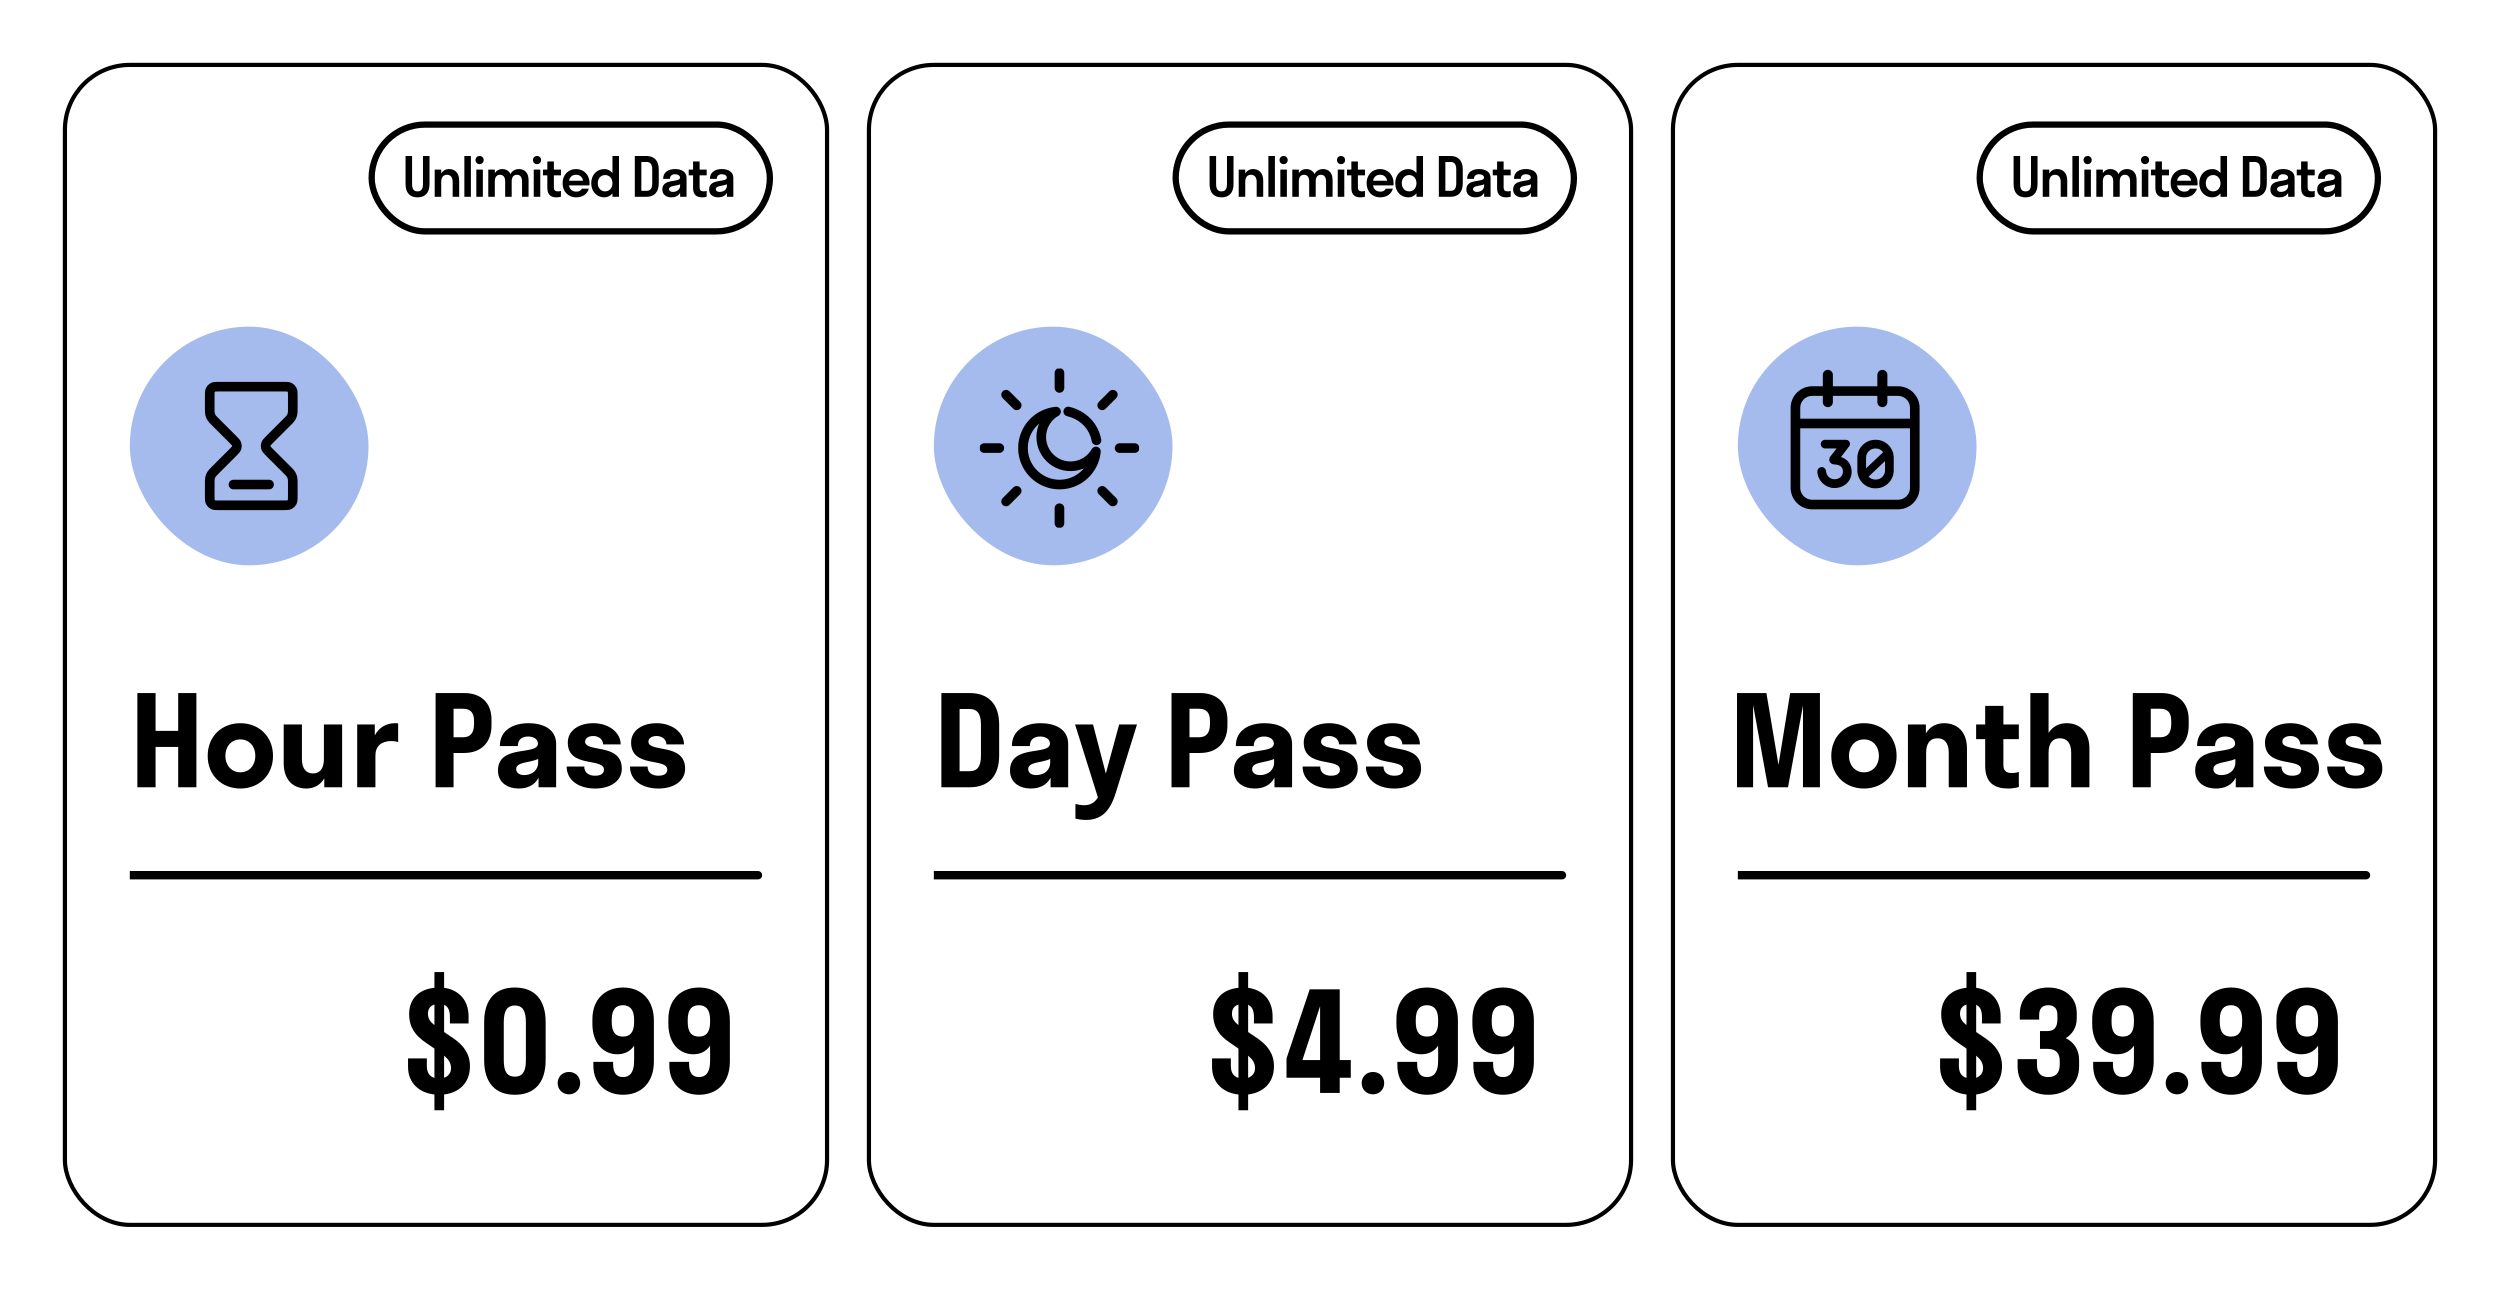 <svg width="597" height="308" viewBox="0 0 597 308" fill="none" xmlns="http://www.w3.org/2000/svg">
<g filter="url(#filter0_d_261_5089)">
<g clip-path="url(#clip0_261_5089)">
<rect x="15" y="11" width="183" height="278" rx="16" fill="white"/>
<g clip-path="url(#clip1_261_5089)">
<path d="M42.55 184V174.37H37.15V184H32.8V161.5H37.15V170.53H42.55V161.5H46.9V184H42.55ZM57.395 184.3C52.925 184.3 49.595 181.12 49.595 176.5C49.595 171.88 52.925 168.7 57.395 168.7C61.865 168.7 65.195 171.88 65.195 176.5C65.195 181.12 61.865 184.3 57.395 184.3ZM57.395 180.43C59.465 180.43 60.965 178.84 60.965 176.5C60.965 174.13 59.465 172.57 57.395 172.57C55.355 172.57 53.825 174.13 53.825 176.5C53.825 178.84 55.355 180.43 57.395 180.43ZM77.438 184V181.87C76.538 183.43 75.008 184.3 73.148 184.3C70.058 184.3 67.748 182.29 67.748 178.27V169H72.098V177.28C72.098 179.53 73.088 180.7 74.738 180.7C76.388 180.7 77.348 179.53 77.348 177.28V169H81.698V184H77.438ZM89.65 176.41V184H85.3V169H89.5V171.61C90.49 169.75 92.2 168.7 94.33 168.7C94.6 168.7 94.9 168.7 95.08 168.76V173.2C94.66 173.05 94.12 172.96 93.52 172.96C91.06 172.96 89.65 174.19 89.65 176.41ZM104.021 184V161.5H110.831C114.731 161.5 117.371 163.69 117.371 167.86V169.21C117.371 173.5 114.731 175.81 110.831 175.81H108.311V184H104.021ZM110.561 165.25H108.311V172.06H110.561C112.211 172.06 113.201 171.16 113.201 168.91V168.16C113.201 166.03 112.211 165.25 110.561 165.25ZM128.606 184V181.72C127.646 183.55 125.906 184.3 123.836 184.3C121.346 184.3 118.916 182.98 118.916 180.01C118.916 173.65 128.456 176.5 128.456 173.56C128.456 172.51 127.436 171.88 126.086 171.88C124.586 171.88 123.656 172.69 123.656 174.16H119.366C119.366 170.23 122.726 168.7 126.206 168.7C129.656 168.7 132.806 170.08 132.806 173.68V184H128.606ZM123.266 179.65C123.266 180.61 124.106 181.09 125.156 181.09C126.956 181.09 128.516 180.04 128.516 178.03V177.25C126.446 178.18 123.266 177.91 123.266 179.65ZM148.49 179.56C148.49 182.53 145.76 184.3 142.13 184.3C138.26 184.3 135.32 182.38 135.32 179.05H139.52C139.52 180.52 140.63 181.24 142.1 181.24C143.42 181.24 144.23 180.76 144.23 179.8C144.23 176.86 135.59 179.5 135.59 173.32C135.59 170.44 138.23 168.7 141.68 168.7C145.4 168.7 148.22 170.92 148.22 173.77H144.02C144.02 172.63 143.03 171.76 141.71 171.76C140.54 171.76 139.73 172.27 139.73 173.11C139.73 175.78 148.49 173.35 148.49 179.56ZM163.607 179.56C163.607 182.53 160.877 184.3 157.247 184.3C153.377 184.3 150.437 182.38 150.437 179.05H154.637C154.637 180.52 155.747 181.24 157.217 181.24C158.537 181.24 159.347 180.76 159.347 179.8C159.347 176.86 150.707 179.5 150.707 173.32C150.707 170.44 153.347 168.7 156.797 168.7C160.517 168.7 163.337 170.92 163.337 173.77H159.137C159.137 172.63 158.147 171.76 156.827 171.76C155.657 171.76 154.847 172.27 154.847 173.11C154.847 175.78 163.607 173.35 163.607 179.56Z" fill="black"/>
</g>
<path d="M181 206C181.552 206 182 205.552 182 205C182 204.448 181.552 204 181 204L181 206ZM31 206L181 206L181 204L31 204L31 206Z" fill="black"/>
<rect x="88.75" y="25.75" width="95.1" height="25.5" rx="12.75" stroke="black" stroke-width="1.5"/>
<path d="M96.845 33.25H98.405V39.945C98.405 41.258 98.886 41.7 99.705 41.7C100.511 41.7 101.005 41.258 101.005 39.945V33.25H102.565V39.945C102.565 42.077 101.486 43.13 99.705 43.13C97.924 43.13 96.845 42.077 96.845 39.945V33.25ZM105.364 39.425V43H103.804V36.5H105.364V37.436C105.767 36.747 106.43 36.37 107.236 36.37C108.614 36.37 109.654 37.28 109.654 39.113V43H108.094V39.425C108.094 38.333 107.574 37.735 106.729 37.735C105.884 37.735 105.364 38.333 105.364 39.425ZM112.449 43H110.889V33.25H112.449V43ZM114.526 35.2C113.967 35.2 113.551 34.771 113.551 34.225C113.551 33.666 113.967 33.25 114.526 33.25C115.098 33.25 115.501 33.666 115.501 34.225C115.501 34.771 115.098 35.2 114.526 35.2ZM115.306 43H113.746V36.5H115.306V43ZM118.162 39.295V43H116.602V36.5H118.162V37.345C118.539 36.721 119.163 36.37 119.904 36.37C120.788 36.37 121.529 36.773 121.906 37.566C122.296 36.799 123.037 36.37 123.934 36.37C125.247 36.37 126.222 37.241 126.222 38.983V43H124.662V39.295C124.662 38.281 124.194 37.735 123.427 37.735C122.66 37.735 122.192 38.281 122.192 39.295V43H120.632V39.295C120.632 38.281 120.164 37.735 119.397 37.735C118.63 37.735 118.162 38.281 118.162 39.295ZM128.237 35.2C127.678 35.2 127.262 34.771 127.262 34.225C127.262 33.666 127.678 33.25 128.237 33.25C128.809 33.25 129.212 33.666 129.212 34.225C129.212 34.771 128.809 35.2 128.237 35.2ZM129.017 43H127.457V36.5H129.017V43ZM132.264 40.777C132.264 41.414 132.563 41.7 133.239 41.7C133.46 41.7 133.733 41.661 133.954 41.583V42.974C133.72 43.052 133.304 43.13 132.927 43.13C131.64 43.13 130.704 42.623 130.704 40.881V37.865H129.664V36.5H130.704V34.55H132.264V36.5H133.954V37.865H132.264V40.777ZM140.789 39.75C140.789 39.932 140.776 40.101 140.763 40.27H135.875C136.044 41.219 136.668 41.765 137.63 41.765C138.319 41.765 138.722 41.505 138.93 41.05H140.62C140.23 42.402 139.099 43.13 137.565 43.13C135.706 43.13 134.341 41.739 134.341 39.75C134.341 37.761 135.706 36.37 137.565 36.37C139.424 36.37 140.789 37.761 140.789 39.75ZM137.565 37.735C136.655 37.735 136.057 38.255 135.888 39.165H139.242C139.073 38.255 138.475 37.735 137.565 37.735ZM146.255 43V42.181C145.774 42.779 145.085 43.13 144.305 43.13C142.524 43.13 141.185 41.739 141.185 39.75C141.185 37.761 142.524 36.37 144.305 36.37C145.085 36.37 145.774 36.721 146.255 37.319V33.25H147.815V43H146.255ZM144.5 37.8C143.499 37.8 142.745 38.58 142.745 39.75C142.745 40.92 143.499 41.7 144.5 41.7C145.501 41.7 146.255 40.92 146.255 39.75C146.255 38.58 145.501 37.8 144.5 37.8ZM154.389 33.25C156.209 33.25 157.314 34.329 157.314 36.5V39.75C157.314 41.921 156.209 43 154.389 43H151.594V33.25H154.389ZM154.389 41.57C155.234 41.57 155.754 41.115 155.754 39.75V36.5C155.754 35.135 155.247 34.68 154.389 34.68H153.154V41.57H154.389ZM162.414 43V42.038C161.998 42.805 161.244 43.13 160.347 43.13C159.229 43.13 158.163 42.571 158.163 41.258C158.163 38.463 162.388 39.711 162.388 38.411C162.388 37.904 161.868 37.605 161.192 37.605C160.477 37.605 159.983 37.982 159.983 38.71H158.358C158.358 37.02 159.736 36.37 161.192 36.37C162.622 36.37 163.948 36.955 163.948 38.476V43H162.414ZM159.762 41.154C159.762 41.609 160.152 41.83 160.672 41.83C161.582 41.83 162.414 41.31 162.414 40.322V40.023C161.374 40.452 159.762 40.322 159.762 41.154ZM167.065 40.777C167.065 41.414 167.364 41.7 168.04 41.7C168.261 41.7 168.534 41.661 168.755 41.583V42.974C168.521 43.052 168.105 43.13 167.728 43.13C166.441 43.13 165.505 42.623 165.505 40.881V37.865H164.465V36.5H165.505V34.55H167.065V36.5H168.755V37.865H167.065V40.777ZM173.587 43V42.038C173.171 42.805 172.417 43.13 171.52 43.13C170.402 43.13 169.336 42.571 169.336 41.258C169.336 38.463 173.561 39.711 173.561 38.411C173.561 37.904 173.041 37.605 172.365 37.605C171.65 37.605 171.156 37.982 171.156 38.71H169.531C169.531 37.02 170.909 36.37 172.365 36.37C173.795 36.37 175.121 36.955 175.121 38.476V43H173.587ZM170.935 41.154C170.935 41.609 171.325 41.83 171.845 41.83C172.755 41.83 173.587 41.31 173.587 40.322V40.023C172.547 40.452 170.935 40.322 170.935 41.154Z" fill="black"/>
</g>
<rect x="15.5" y="11.5" width="182" height="277" rx="15.5" stroke="black"/>
</g>
<g filter="url(#filter1_d_261_5089)">
<g clip-path="url(#clip2_261_5089)">
<rect x="207" y="11" width="183" height="278" rx="16" fill="white"/>
<g clip-path="url(#clip3_261_5089)">
<path d="M231.55 161.5C235.93 161.5 238.6 164.02 238.6 169.06V176.41C238.6 181.48 235.93 184 231.55 184H224.8V161.5H231.55ZM231.55 180.16C233.23 180.16 234.25 179.26 234.25 176.5V169C234.25 166.24 233.23 165.31 231.55 165.31H229.15V180.16H231.55ZM250.879 184V181.72C249.919 183.55 248.179 184.3 246.109 184.3C243.619 184.3 241.189 182.98 241.189 180.01C241.189 173.65 250.729 176.5 250.729 173.56C250.729 172.51 249.709 171.88 248.359 171.88C246.859 171.88 245.929 172.69 245.929 174.16H241.639C241.639 170.23 244.999 168.7 248.479 168.7C251.929 168.7 255.079 170.08 255.079 173.68V184H250.879ZM245.539 179.65C245.539 180.61 246.379 181.09 247.429 181.09C249.229 181.09 250.789 180.04 250.789 178.03V177.25C248.719 178.18 245.539 177.91 245.539 179.65ZM266.654 184.66C265.394 189.04 263.534 191.8 259.364 191.8C258.374 191.8 257.444 191.65 256.814 191.47V187.99C257.444 188.14 258.194 188.29 258.914 188.29C260.324 188.29 261.404 187.69 262.184 186.43L256.724 169H261.014L264.074 180.73L267.254 169H271.514L266.654 184.66ZM279.761 184V161.5H286.571C290.471 161.5 293.111 163.69 293.111 167.86V169.21C293.111 173.5 290.471 175.81 286.571 175.81H284.051V184H279.761ZM286.301 165.25H284.051V172.06H286.301C287.951 172.06 288.941 171.16 288.941 168.91V168.16C288.941 166.03 287.951 165.25 286.301 165.25ZM304.346 184V181.72C303.386 183.55 301.646 184.3 299.576 184.3C297.086 184.3 294.656 182.98 294.656 180.01C294.656 173.65 304.196 176.5 304.196 173.56C304.196 172.51 303.176 171.88 301.826 171.88C300.326 171.88 299.396 172.69 299.396 174.16H295.106C295.106 170.23 298.466 168.7 301.946 168.7C305.396 168.7 308.546 170.08 308.546 173.68V184H304.346ZM299.006 179.65C299.006 180.61 299.846 181.09 300.896 181.09C302.696 181.09 304.256 180.04 304.256 178.03V177.25C302.186 178.18 299.006 177.91 299.006 179.65ZM324.23 179.56C324.23 182.53 321.5 184.3 317.87 184.3C314 184.3 311.06 182.38 311.06 179.05H315.26C315.26 180.52 316.37 181.24 317.84 181.24C319.16 181.24 319.97 180.76 319.97 179.8C319.97 176.86 311.33 179.5 311.33 173.32C311.33 170.44 313.97 168.7 317.42 168.7C321.14 168.7 323.96 170.92 323.96 173.77H319.76C319.76 172.63 318.77 171.76 317.45 171.76C316.28 171.76 315.47 172.27 315.47 173.11C315.47 175.78 324.23 173.35 324.23 179.56ZM339.348 179.56C339.348 182.53 336.618 184.3 332.988 184.3C329.118 184.3 326.177 182.38 326.177 179.05H330.378C330.378 180.52 331.488 181.24 332.958 181.24C334.278 181.24 335.088 180.76 335.088 179.8C335.088 176.86 326.448 179.5 326.448 173.32C326.448 170.44 329.088 168.7 332.538 168.7C336.258 168.7 339.078 170.92 339.078 173.77H334.878C334.878 172.63 333.888 171.76 332.568 171.76C331.398 171.76 330.588 172.27 330.588 173.11C330.588 175.78 339.348 173.35 339.348 179.56Z" fill="black"/>
</g>
<path d="M373 206C373.552 206 374 205.552 374 205C374 204.448 373.552 204 373 204L373 206ZM223 206L373 206L373 204L223 204L223 206Z" fill="black"/>
<rect x="280.75" y="25.75" width="95.1" height="25.5" rx="12.75" stroke="black" stroke-width="1.5"/>
<path d="M288.845 33.25H290.405V39.945C290.405 41.258 290.886 41.7 291.705 41.7C292.511 41.7 293.005 41.258 293.005 39.945V33.25H294.565V39.945C294.565 42.077 293.486 43.13 291.705 43.13C289.924 43.13 288.845 42.077 288.845 39.945V33.25ZM297.364 39.425V43H295.804V36.5H297.364V37.436C297.767 36.747 298.43 36.37 299.236 36.37C300.614 36.37 301.654 37.28 301.654 39.113V43H300.094V39.425C300.094 38.333 299.574 37.735 298.729 37.735C297.884 37.735 297.364 38.333 297.364 39.425ZM304.449 43H302.889V33.25H304.449V43ZM306.526 35.2C305.967 35.2 305.551 34.771 305.551 34.225C305.551 33.666 305.967 33.25 306.526 33.25C307.098 33.25 307.501 33.666 307.501 34.225C307.501 34.771 307.098 35.2 306.526 35.2ZM307.306 43H305.746V36.5H307.306V43ZM310.162 39.295V43H308.602V36.5H310.162V37.345C310.539 36.721 311.163 36.37 311.904 36.37C312.788 36.37 313.529 36.773 313.906 37.566C314.296 36.799 315.037 36.37 315.934 36.37C317.247 36.37 318.222 37.241 318.222 38.983V43H316.662V39.295C316.662 38.281 316.194 37.735 315.427 37.735C314.66 37.735 314.192 38.281 314.192 39.295V43H312.632V39.295C312.632 38.281 312.164 37.735 311.397 37.735C310.63 37.735 310.162 38.281 310.162 39.295ZM320.237 35.2C319.678 35.2 319.262 34.771 319.262 34.225C319.262 33.666 319.678 33.25 320.237 33.25C320.809 33.25 321.212 33.666 321.212 34.225C321.212 34.771 320.809 35.2 320.237 35.2ZM321.017 43H319.457V36.5H321.017V43ZM324.264 40.777C324.264 41.414 324.563 41.7 325.239 41.7C325.46 41.7 325.733 41.661 325.954 41.583V42.974C325.72 43.052 325.304 43.13 324.927 43.13C323.64 43.13 322.704 42.623 322.704 40.881V37.865H321.664V36.5H322.704V34.55H324.264V36.5H325.954V37.865H324.264V40.777ZM332.789 39.75C332.789 39.932 332.776 40.101 332.763 40.27H327.875C328.044 41.219 328.668 41.765 329.63 41.765C330.319 41.765 330.722 41.505 330.93 41.05H332.62C332.23 42.402 331.099 43.13 329.565 43.13C327.706 43.13 326.341 41.739 326.341 39.75C326.341 37.761 327.706 36.37 329.565 36.37C331.424 36.37 332.789 37.761 332.789 39.75ZM329.565 37.735C328.655 37.735 328.057 38.255 327.888 39.165H331.242C331.073 38.255 330.475 37.735 329.565 37.735ZM338.255 43V42.181C337.774 42.779 337.085 43.13 336.305 43.13C334.524 43.13 333.185 41.739 333.185 39.75C333.185 37.761 334.524 36.37 336.305 36.37C337.085 36.37 337.774 36.721 338.255 37.319V33.25H339.815V43H338.255ZM336.5 37.8C335.499 37.8 334.745 38.58 334.745 39.75C334.745 40.92 335.499 41.7 336.5 41.7C337.501 41.7 338.255 40.92 338.255 39.75C338.255 38.58 337.501 37.8 336.5 37.8ZM346.389 33.25C348.209 33.25 349.314 34.329 349.314 36.5V39.75C349.314 41.921 348.209 43 346.389 43H343.594V33.25H346.389ZM346.389 41.57C347.234 41.57 347.754 41.115 347.754 39.75V36.5C347.754 35.135 347.247 34.68 346.389 34.68H345.154V41.57H346.389ZM354.414 43V42.038C353.998 42.805 353.244 43.13 352.347 43.13C351.229 43.13 350.163 42.571 350.163 41.258C350.163 38.463 354.388 39.711 354.388 38.411C354.388 37.904 353.868 37.605 353.192 37.605C352.477 37.605 351.983 37.982 351.983 38.71H350.358C350.358 37.02 351.736 36.37 353.192 36.37C354.622 36.37 355.948 36.955 355.948 38.476V43H354.414ZM351.762 41.154C351.762 41.609 352.152 41.83 352.672 41.83C353.582 41.83 354.414 41.31 354.414 40.322V40.023C353.374 40.452 351.762 40.322 351.762 41.154ZM359.065 40.777C359.065 41.414 359.364 41.7 360.04 41.7C360.261 41.7 360.534 41.661 360.755 41.583V42.974C360.521 43.052 360.105 43.13 359.728 43.13C358.441 43.13 357.505 42.623 357.505 40.881V37.865H356.465V36.5H357.505V34.55H359.065V36.5H360.755V37.865H359.065V40.777ZM365.587 43V42.038C365.171 42.805 364.417 43.13 363.52 43.13C362.402 43.13 361.336 42.571 361.336 41.258C361.336 38.463 365.561 39.711 365.561 38.411C365.561 37.904 365.041 37.605 364.365 37.605C363.65 37.605 363.156 37.982 363.156 38.71H361.531C361.531 37.02 362.909 36.37 364.365 36.37C365.795 36.37 367.121 36.955 367.121 38.476V43H365.587ZM362.935 41.154C362.935 41.609 363.325 41.83 363.845 41.83C364.755 41.83 365.587 41.31 365.587 40.322V40.023C364.547 40.452 362.935 40.322 362.935 41.154Z" fill="black"/>
</g>
<rect x="207.5" y="11.5" width="182" height="277" rx="15.5" stroke="black"/>
</g>
<g filter="url(#filter2_d_261_5089)">
<g clip-path="url(#clip4_261_5089)">
<rect x="399" y="11" width="183" height="278" rx="16" fill="white"/>
<path d="M430.55 184V164.47L426.98 184H422.21L418.64 164.32V184H414.8V161.5H421.82L424.7 178.66L427.49 161.5H434.6V184H430.55ZM445.108 184.3C440.638 184.3 437.308 181.12 437.308 176.5C437.308 171.88 440.638 168.7 445.108 168.7C449.578 168.7 452.908 171.88 452.908 176.5C452.908 181.12 449.578 184.3 445.108 184.3ZM445.108 180.43C447.178 180.43 448.678 178.84 448.678 176.5C448.678 174.13 447.178 172.57 445.108 172.57C443.068 172.57 441.538 174.13 441.538 176.5C441.538 178.84 443.068 180.43 445.108 180.43ZM459.961 175.72V184H455.611V169H459.901V171.13C460.801 169.57 462.391 168.7 464.251 168.7C467.371 168.7 469.711 170.71 469.711 174.73V184H465.361V175.72C465.361 173.47 464.371 172.3 462.661 172.3C460.951 172.3 459.961 173.47 459.961 175.72ZM478.409 178.63C478.409 180.01 479.039 180.61 480.449 180.61C480.959 180.61 481.589 180.52 482.099 180.34V183.94C481.499 184.12 480.479 184.3 479.579 184.3C476.399 184.3 474.059 183.07 474.059 178.87V172.51H471.899V169H474.059V164.56H478.409V169H482.099V172.51H478.409V178.63ZM489.199 175.72V184H484.849V161.5H489.199V171.01C490.129 169.54 491.659 168.7 493.489 168.7C496.609 168.7 498.949 170.71 498.949 174.73V184H494.599V175.72C494.599 173.47 493.609 172.3 491.899 172.3C490.189 172.3 489.199 173.47 489.199 175.72ZM509.312 184V161.5H516.122C520.022 161.5 522.662 163.69 522.662 167.86V169.21C522.662 173.5 520.022 175.81 516.122 175.81H513.602V184H509.312ZM515.852 165.25H513.602V172.06H515.852C517.502 172.06 518.492 171.16 518.492 168.91V168.16C518.492 166.03 517.502 165.25 515.852 165.25ZM533.897 184V181.72C532.937 183.55 531.197 184.3 529.127 184.3C526.637 184.3 524.207 182.98 524.207 180.01C524.207 173.65 533.747 176.5 533.747 173.56C533.747 172.51 532.727 171.88 531.377 171.88C529.877 171.88 528.947 172.69 528.947 174.16H524.657C524.657 170.23 528.017 168.7 531.497 168.7C534.947 168.7 538.097 170.08 538.097 173.68V184H533.897ZM528.557 179.65C528.557 180.61 529.397 181.09 530.447 181.09C532.247 181.09 533.807 180.04 533.807 178.03V177.25C531.737 178.18 528.557 177.91 528.557 179.65ZM553.781 179.56C553.781 182.53 551.051 184.3 547.421 184.3C543.551 184.3 540.611 182.38 540.611 179.05H544.811C544.811 180.52 545.921 181.24 547.391 181.24C548.711 181.24 549.521 180.76 549.521 179.8C549.521 176.86 540.881 179.5 540.881 173.32C540.881 170.44 543.521 168.7 546.971 168.7C550.691 168.7 553.511 170.92 553.511 173.77H549.311C549.311 172.63 548.321 171.76 547.001 171.76C545.831 171.76 545.021 172.27 545.021 173.11C545.021 175.78 553.781 173.35 553.781 179.56ZM568.898 179.56C568.898 182.53 566.168 184.3 562.538 184.3C558.668 184.3 555.728 182.38 555.728 179.05H559.928C559.928 180.52 561.038 181.24 562.508 181.24C563.828 181.24 564.638 180.76 564.638 179.8C564.638 176.86 555.998 179.5 555.998 173.32C555.998 170.44 558.638 168.7 562.088 168.7C565.808 168.7 568.628 170.92 568.628 173.77H564.428C564.428 172.63 563.438 171.76 562.118 171.76C560.948 171.76 560.138 172.27 560.138 173.11C560.138 175.78 568.898 173.35 568.898 179.56Z" fill="black"/>
<path d="M565 206C565.552 206 566 205.552 566 205C566 204.448 565.552 204 565 204L565 206ZM415 206L565 206L565 204L415 204L415 206Z" fill="black"/>
<rect x="472.75" y="25.75" width="95.1" height="25.5" rx="12.75" stroke="black" stroke-width="1.5"/>
<path d="M480.845 33.25H482.405V39.945C482.405 41.258 482.886 41.7 483.705 41.7C484.511 41.7 485.005 41.258 485.005 39.945V33.25H486.565V39.945C486.565 42.077 485.486 43.13 483.705 43.13C481.924 43.13 480.845 42.077 480.845 39.945V33.25ZM489.364 39.425V43H487.804V36.5H489.364V37.436C489.767 36.747 490.43 36.37 491.236 36.37C492.614 36.37 493.654 37.28 493.654 39.113V43H492.094V39.425C492.094 38.333 491.574 37.735 490.729 37.735C489.884 37.735 489.364 38.333 489.364 39.425ZM496.449 43H494.889V33.25H496.449V43ZM498.526 35.2C497.967 35.2 497.551 34.771 497.551 34.225C497.551 33.666 497.967 33.25 498.526 33.25C499.098 33.25 499.501 33.666 499.501 34.225C499.501 34.771 499.098 35.2 498.526 35.2ZM499.306 43H497.746V36.5H499.306V43ZM502.162 39.295V43H500.602V36.5H502.162V37.345C502.539 36.721 503.163 36.37 503.904 36.37C504.788 36.37 505.529 36.773 505.906 37.566C506.296 36.799 507.037 36.37 507.934 36.37C509.247 36.37 510.222 37.241 510.222 38.983V43H508.662V39.295C508.662 38.281 508.194 37.735 507.427 37.735C506.66 37.735 506.192 38.281 506.192 39.295V43H504.632V39.295C504.632 38.281 504.164 37.735 503.397 37.735C502.63 37.735 502.162 38.281 502.162 39.295ZM512.237 35.2C511.678 35.2 511.262 34.771 511.262 34.225C511.262 33.666 511.678 33.25 512.237 33.25C512.809 33.25 513.212 33.666 513.212 34.225C513.212 34.771 512.809 35.2 512.237 35.2ZM513.017 43H511.457V36.5H513.017V43ZM516.264 40.777C516.264 41.414 516.563 41.7 517.239 41.7C517.46 41.7 517.733 41.661 517.954 41.583V42.974C517.72 43.052 517.304 43.13 516.927 43.13C515.64 43.13 514.704 42.623 514.704 40.881V37.865H513.664V36.5H514.704V34.55H516.264V36.5H517.954V37.865H516.264V40.777ZM524.789 39.75C524.789 39.932 524.776 40.101 524.763 40.27H519.875C520.044 41.219 520.668 41.765 521.63 41.765C522.319 41.765 522.722 41.505 522.93 41.05H524.62C524.23 42.402 523.099 43.13 521.565 43.13C519.706 43.13 518.341 41.739 518.341 39.75C518.341 37.761 519.706 36.37 521.565 36.37C523.424 36.37 524.789 37.761 524.789 39.75ZM521.565 37.735C520.655 37.735 520.057 38.255 519.888 39.165H523.242C523.073 38.255 522.475 37.735 521.565 37.735ZM530.255 43V42.181C529.774 42.779 529.085 43.13 528.305 43.13C526.524 43.13 525.185 41.739 525.185 39.75C525.185 37.761 526.524 36.37 528.305 36.37C529.085 36.37 529.774 36.721 530.255 37.319V33.25H531.815V43H530.255ZM528.5 37.8C527.499 37.8 526.745 38.58 526.745 39.75C526.745 40.92 527.499 41.7 528.5 41.7C529.501 41.7 530.255 40.92 530.255 39.75C530.255 38.58 529.501 37.8 528.5 37.8ZM538.389 33.25C540.209 33.25 541.314 34.329 541.314 36.5V39.75C541.314 41.921 540.209 43 538.389 43H535.594V33.25H538.389ZM538.389 41.57C539.234 41.57 539.754 41.115 539.754 39.75V36.5C539.754 35.135 539.247 34.68 538.389 34.68H537.154V41.57H538.389ZM546.414 43V42.038C545.998 42.805 545.244 43.13 544.347 43.13C543.229 43.13 542.163 42.571 542.163 41.258C542.163 38.463 546.388 39.711 546.388 38.411C546.388 37.904 545.868 37.605 545.192 37.605C544.477 37.605 543.983 37.982 543.983 38.71H542.358C542.358 37.02 543.736 36.37 545.192 36.37C546.622 36.37 547.948 36.955 547.948 38.476V43H546.414ZM543.762 41.154C543.762 41.609 544.152 41.83 544.672 41.83C545.582 41.83 546.414 41.31 546.414 40.322V40.023C545.374 40.452 543.762 40.322 543.762 41.154ZM551.065 40.777C551.065 41.414 551.364 41.7 552.04 41.7C552.261 41.7 552.534 41.661 552.755 41.583V42.974C552.521 43.052 552.105 43.13 551.728 43.13C550.441 43.13 549.505 42.623 549.505 40.881V37.865H548.465V36.5H549.505V34.55H551.065V36.5H552.755V37.865H551.065V40.777ZM557.587 43V42.038C557.171 42.805 556.417 43.13 555.52 43.13C554.402 43.13 553.336 42.571 553.336 41.258C553.336 38.463 557.561 39.711 557.561 38.411C557.561 37.904 557.041 37.605 556.365 37.605C555.65 37.605 555.156 37.982 555.156 38.71H553.531C553.531 37.02 554.909 36.37 556.365 36.37C557.795 36.37 559.121 36.955 559.121 38.476V43H557.587ZM554.935 41.154C554.935 41.609 555.325 41.83 555.845 41.83C556.755 41.83 557.587 41.31 557.587 40.322V40.023C556.547 40.452 554.935 40.322 554.935 41.154Z" fill="black"/>
</g>
<rect x="399.5" y="11.5" width="182" height="277" rx="15.5" stroke="black"/>
</g>
<rect x="31" y="78" width="57" height="57" rx="28.5" fill="#A6BBED"/>
<g clip-path="url(#clip5_261_5089)">
<path d="M55.75 115.708H64.25M52.35 92.333H67.65C68.444 92.333 68.84 92.333 69.143 92.488C69.41 92.624 69.627 92.84 69.762 93.107C69.917 93.41 69.917 93.807 69.917 94.6V97.539C69.917 98.232 69.917 98.578 69.838 98.904C69.769 99.194 69.655 99.47 69.499 99.724C69.324 100.009 69.079 100.254 68.589 100.744L64.436 104.897C63.875 105.458 63.595 105.739 63.49 106.062C63.397 106.347 63.397 106.653 63.49 106.938C63.595 107.261 63.875 107.542 64.436 108.103L68.589 112.256C69.079 112.746 69.324 112.991 69.499 113.277C69.655 113.53 69.769 113.806 69.838 114.096C69.917 114.422 69.917 114.768 69.917 115.461V118.4C69.917 119.193 69.917 119.59 69.762 119.893C69.627 120.16 69.41 120.376 69.143 120.512C68.84 120.667 68.444 120.667 67.65 120.667H52.35C51.557 120.667 51.16 120.667 50.857 120.512C50.59 120.376 50.374 120.16 50.238 119.893C50.084 119.59 50.084 119.193 50.084 118.4V115.461C50.084 114.768 50.084 114.422 50.162 114.096C50.231 113.806 50.346 113.53 50.501 113.277C50.676 112.991 50.921 112.746 51.411 112.256L55.564 108.103C56.125 107.542 56.406 107.261 56.511 106.938C56.603 106.653 56.603 106.347 56.511 106.062C56.406 105.739 56.125 105.458 55.564 104.897L51.411 100.744C50.921 100.254 50.676 100.009 50.501 99.724C50.346 99.47 50.231 99.194 50.162 98.904C50.084 98.578 50.084 98.232 50.084 97.539V94.6C50.084 93.807 50.084 93.41 50.238 93.107C50.374 92.84 50.59 92.624 50.857 92.488C51.16 92.333 51.557 92.333 52.35 92.333Z" stroke="black" stroke-width="2.3" stroke-linecap="round" stroke-linejoin="round"/>
</g>
<rect x="223" y="78" width="57" height="57" rx="28.5" fill="#A6BBED"/>
<g clip-path="url(#clip6_261_5089)">
<path d="M253 89.047V92.638M253 121.362V124.953M238.638 107H235.047M242.791 96.791L240.254 94.254M263.206 96.791L265.747 94.254M242.791 117.215L240.254 119.752M263.206 117.215L265.747 119.752M270.953 107H267.362M255.095 98.269C258.53 99.092 261.199 101.638 261.833 105.151" stroke="black" stroke-width="2.3" stroke-linecap="round" stroke-linejoin="round"/>
<path d="M261.707 107.814C261.176 108.749 260.437 109.549 259.546 110.152C258.655 110.754 257.637 111.142 256.571 111.287C255.505 111.431 254.42 111.327 253.401 110.983C252.382 110.639 251.456 110.065 250.696 109.304C249.935 108.544 249.361 107.618 249.017 106.599C248.673 105.58 248.569 104.495 248.713 103.429C248.858 102.364 249.246 101.346 249.849 100.455C250.451 99.564 251.251 98.824 252.186 98.293C250.539 98.451 248.97 99.074 247.663 100.09C246.356 101.106 245.365 102.472 244.805 104.03C244.245 105.588 244.14 107.273 244.502 108.888C244.863 110.503 245.677 111.982 246.847 113.153C248.018 114.323 249.497 115.137 251.112 115.498C252.728 115.86 254.412 115.755 255.97 115.195C257.528 114.635 258.894 113.644 259.91 112.337C260.926 111.03 261.549 109.462 261.707 107.814Z" stroke="black" stroke-width="2.3" stroke-linecap="round" stroke-linejoin="round"/>
</g>
<rect x="415" y="78" width="57" height="57" rx="28.5" fill="#A6BBED"/>
<path d="M428.75 116.482V97.389C428.75 95.18 430.541 93.389 432.75 93.389H453.25C455.459 93.389 457.25 95.18 457.25 97.389V116.482C457.25 118.691 455.459 120.482 453.25 120.482H432.75C430.541 120.482 428.75 118.691 428.75 116.482Z" stroke="black" stroke-width="2.3"/>
<path d="M428.75 101.13H457.25" stroke="black" stroke-width="2.3"/>
<path d="M436.491 96.028L436.491 89.519" stroke="black" stroke-width="2.4" stroke-linecap="round"/>
<path d="M449.509 96.028L449.509 89.519" stroke="black" stroke-width="2.4" stroke-linecap="round"/>
<path d="M438.08 116.541C435.909 116.541 434.077 114.804 433.983 112.632C433.964 112.066 434.398 111.575 434.964 111.537C435.55 111.518 436.022 111.952 436.06 112.519C436.116 113.614 437.042 114.483 438.137 114.445C438.798 114.426 439.364 114.181 439.704 113.746C440.025 113.35 440.158 112.859 440.063 112.292C439.912 111.367 439.289 110.97 437.91 110.895C437.457 110.876 437.079 110.593 436.91 110.196C436.74 109.8 436.815 109.365 437.079 109.025L438.571 107.099H435.871C435.323 107.099 434.832 106.684 434.795 106.136C434.757 105.513 435.248 105.022 435.833 105.022H440.8C441.612 105.022 442.065 105.947 441.574 106.589L439.629 109.139C441.347 109.686 441.951 110.951 442.121 112.009C442.31 113.161 442.008 114.256 441.309 115.106C440.573 115.993 439.44 116.503 438.194 116.541C438.156 116.541 438.118 116.541 438.08 116.541Z" fill="black"/>
<path d="M447.938 105.022H447.825C445.464 105.022 443.538 106.948 443.538 109.309V112.33C443.538 114.69 445.464 116.617 447.825 116.617H447.938C450.298 116.617 452.225 114.69 452.225 112.33V109.309C452.225 106.929 450.298 105.022 447.938 105.022ZM447.825 107.099H447.938C448.656 107.099 449.298 107.439 449.694 107.987L445.615 111.839V109.309C445.615 108.081 446.597 107.099 447.825 107.099ZM447.938 114.52H447.825C447.183 114.52 446.616 114.256 446.22 113.822L450.147 110.102V112.33C450.147 113.539 449.165 114.52 447.938 114.52Z" fill="black"/>
<path d="M112.224 254.631C112.224 258.69 109.551 260.934 106.053 261.363V265.125H103.743V261.363C100.179 261 97.44 258.657 97.44 254.796V252.75H101.928V254.565C101.928 256.182 102.621 257.073 103.743 257.403V250.407L101.598 248.922C99.321 247.371 97.704 245.457 97.704 242.157C97.704 238.296 100.311 236.217 103.743 235.887V232.125H106.053V235.887C109.386 236.349 111.894 238.659 111.894 242.685V244.401H107.439V242.784C107.439 241.2 106.911 240.309 106.053 239.946V246.447L108.297 247.965C110.508 249.516 112.224 251.463 112.224 254.631ZM102.192 242.058C102.192 243.279 102.786 244.038 103.743 244.797V239.88C102.786 240.177 102.192 240.903 102.192 242.058ZM107.703 255.093C107.703 253.806 107.076 252.948 106.053 252.09V257.37C107.076 257.007 107.703 256.215 107.703 255.093ZM122.942 261.429C118.388 261.429 115.616 258.69 115.616 253.146V244.071C115.616 238.56 118.388 235.821 122.942 235.821C127.529 235.821 130.301 238.56 130.301 244.071V253.146C130.301 258.69 127.529 261.429 122.942 261.429ZM122.942 257.106C124.592 257.106 125.582 256.149 125.582 253.245V244.005C125.582 241.101 124.592 240.111 122.942 240.111C121.325 240.111 120.302 241.101 120.302 244.005V253.245C120.302 256.149 121.292 257.106 122.942 257.106ZM135.872 261.33C134.321 261.33 133.166 260.142 133.166 258.657C133.166 257.106 134.321 255.984 135.872 255.984C137.423 255.984 138.545 257.106 138.545 258.657C138.545 260.142 137.423 261.33 135.872 261.33ZM156.147 253.476C156.147 258.69 152.979 261.429 148.788 261.429C144.894 261.429 141.693 258.987 141.693 254.433V253.575H146.412V254.103C146.412 256.347 147.336 257.205 148.788 257.205C150.405 257.205 151.428 256.116 151.428 253.311V249.714C150.438 251.166 149.019 251.76 147.402 251.76C144.201 251.76 141.462 249.285 141.462 244.467V243.411C141.462 238.494 144.63 235.821 148.788 235.821C152.979 235.821 156.147 238.56 156.147 243.741V253.476ZM151.428 244.071V243.51C151.428 241.035 150.372 240.045 148.755 240.045C147.105 240.045 146.082 241.035 146.082 243.51V244.071C146.082 246.612 147.105 247.536 148.755 247.536C150.372 247.536 151.428 246.645 151.428 244.071ZM174.29 253.476C174.29 258.69 171.122 261.429 166.931 261.429C163.037 261.429 159.836 258.987 159.836 254.433V253.575H164.555V254.103C164.555 256.347 165.479 257.205 166.931 257.205C168.548 257.205 169.571 256.116 169.571 253.311V249.714C168.581 251.166 167.162 251.76 165.545 251.76C162.344 251.76 159.605 249.285 159.605 244.467V243.411C159.605 238.494 162.773 235.821 166.931 235.821C171.122 235.821 174.29 238.56 174.29 243.741V253.476ZM169.571 244.071V243.51C169.571 241.035 168.515 240.045 166.898 240.045C165.248 240.045 164.225 241.035 164.225 243.51V244.071C164.225 246.612 165.248 247.536 166.898 247.536C168.515 247.536 169.571 246.645 169.571 244.071Z" fill="black"/>
<path d="M304.224 254.631C304.224 258.69 301.551 260.934 298.053 261.363V265.125H295.743V261.363C292.179 261 289.44 258.657 289.44 254.796V252.75H293.928V254.565C293.928 256.182 294.621 257.073 295.743 257.403V250.407L293.598 248.922C291.321 247.371 289.704 245.457 289.704 242.157C289.704 238.296 292.311 236.217 295.743 235.887V232.125H298.053V235.887C301.386 236.349 303.894 238.659 303.894 242.685V244.401H299.439V242.784C299.439 241.2 298.911 240.309 298.053 239.946V246.447L300.297 247.965C302.508 249.516 304.224 251.463 304.224 254.631ZM294.192 242.058C294.192 243.279 294.786 244.038 295.743 244.797V239.88C294.786 240.177 294.192 240.903 294.192 242.058ZM299.703 255.093C299.703 253.806 299.076 252.948 298.053 252.09V257.37C299.076 257.007 299.703 256.215 299.703 255.093ZM307.22 252.75L312.764 236.25H319.925V253.146H322.565V257.37H319.925V261H315.239V257.37H307.22V252.75ZM311.015 253.146H315.239V240.276L311.015 253.146ZM327.872 261.33C326.321 261.33 325.166 260.142 325.166 258.657C325.166 257.106 326.321 255.984 327.872 255.984C329.423 255.984 330.545 257.106 330.545 258.657C330.545 260.142 329.423 261.33 327.872 261.33ZM348.147 253.476C348.147 258.69 344.979 261.429 340.788 261.429C336.894 261.429 333.693 258.987 333.693 254.433V253.575H338.412V254.103C338.412 256.347 339.336 257.205 340.788 257.205C342.405 257.205 343.428 256.116 343.428 253.311V249.714C342.438 251.166 341.019 251.76 339.402 251.76C336.201 251.76 333.462 249.285 333.462 244.467V243.411C333.462 238.494 336.63 235.821 340.788 235.821C344.979 235.821 348.147 238.56 348.147 243.741V253.476ZM343.428 244.071V243.51C343.428 241.035 342.372 240.045 340.755 240.045C339.105 240.045 338.082 241.035 338.082 243.51V244.071C338.082 246.612 339.105 247.536 340.755 247.536C342.372 247.536 343.428 246.645 343.428 244.071ZM366.29 253.476C366.29 258.69 363.122 261.429 358.931 261.429C355.037 261.429 351.836 258.987 351.836 254.433V253.575H356.555V254.103C356.555 256.347 357.479 257.205 358.931 257.205C360.548 257.205 361.571 256.116 361.571 253.311V249.714C360.581 251.166 359.162 251.76 357.545 251.76C354.344 251.76 351.605 249.285 351.605 244.467V243.411C351.605 238.494 354.773 235.821 358.931 235.821C363.122 235.821 366.29 238.56 366.29 243.741V253.476ZM361.571 244.071V243.51C361.571 241.035 360.515 240.045 358.898 240.045C357.248 240.045 356.225 241.035 356.225 243.51V244.071C356.225 246.612 357.248 247.536 358.898 247.536C360.515 247.536 361.571 246.645 361.571 244.071Z" fill="black"/>
<path d="M478.08 254.631C478.08 258.69 475.407 260.934 471.909 261.363V265.125H469.599V261.363C466.035 261 463.296 258.657 463.296 254.796V252.75H467.784V254.565C467.784 256.182 468.477 257.073 469.599 257.403V250.407L467.454 248.922C465.177 247.371 463.56 245.457 463.56 242.157C463.56 238.296 466.167 236.217 469.599 235.887V232.125H471.909V235.887C475.242 236.349 477.75 238.659 477.75 242.685V244.401H473.295V242.784C473.295 241.2 472.767 240.309 471.909 239.946V246.447L474.153 247.965C476.364 249.516 478.08 251.463 478.08 254.631ZM468.048 242.058C468.048 243.279 468.642 244.038 469.599 244.797V239.88C468.642 240.177 468.048 240.903 468.048 242.058ZM473.559 255.093C473.559 253.806 472.932 252.948 471.909 252.09V257.37C472.932 257.007 473.559 256.215 473.559 255.093ZM496.488 254.73C496.488 259.053 493.188 261.429 489.129 261.429C485.07 261.429 481.803 259.053 481.803 254.73V252.915H486.423V254.235C486.423 256.38 487.512 257.205 489.129 257.205C490.779 257.205 491.868 256.347 491.868 254.202V253.41C491.868 251.265 490.713 250.473 488.964 250.473H487.149V246.216H488.964C490.383 246.216 491.307 245.457 491.307 243.477V242.421C491.307 240.705 490.449 240.045 489.129 240.045C487.842 240.045 486.951 240.705 486.951 242.388V243.477H482.331V242.124C482.331 237.933 485.367 235.821 489.129 235.821C492.891 235.821 495.927 237.966 495.927 241.926V243.18C495.927 245.325 494.904 246.942 493.32 247.899C495.234 248.889 496.488 250.638 496.488 253.08V254.73ZM514.301 253.476C514.301 258.69 511.133 261.429 506.942 261.429C503.048 261.429 499.847 258.987 499.847 254.433V253.575H504.566V254.103C504.566 256.347 505.49 257.205 506.942 257.205C508.559 257.205 509.582 256.116 509.582 253.311V249.714C508.592 251.166 507.173 251.76 505.556 251.76C502.355 251.76 499.616 249.285 499.616 244.467V243.411C499.616 238.494 502.784 235.821 506.942 235.821C511.133 235.821 514.301 238.56 514.301 243.741V253.476ZM509.582 244.071V243.51C509.582 241.035 508.526 240.045 506.909 240.045C505.259 240.045 504.236 241.035 504.236 243.51V244.071C504.236 246.612 505.259 247.536 506.909 247.536C508.526 247.536 509.582 246.645 509.582 244.071ZM519.872 261.33C518.321 261.33 517.166 260.142 517.166 258.657C517.166 257.106 518.321 255.984 519.872 255.984C521.423 255.984 522.545 257.106 522.545 258.657C522.545 260.142 521.423 261.33 519.872 261.33ZM540.147 253.476C540.147 258.69 536.979 261.429 532.788 261.429C528.894 261.429 525.693 258.987 525.693 254.433V253.575H530.412V254.103C530.412 256.347 531.336 257.205 532.788 257.205C534.405 257.205 535.428 256.116 535.428 253.311V249.714C534.438 251.166 533.019 251.76 531.402 251.76C528.201 251.76 525.462 249.285 525.462 244.467V243.411C525.462 238.494 528.63 235.821 532.788 235.821C536.979 235.821 540.147 238.56 540.147 243.741V253.476ZM535.428 244.071V243.51C535.428 241.035 534.372 240.045 532.755 240.045C531.105 240.045 530.082 241.035 530.082 243.51V244.071C530.082 246.612 531.105 247.536 532.755 247.536C534.372 247.536 535.428 246.645 535.428 244.071ZM558.29 253.476C558.29 258.69 555.122 261.429 550.931 261.429C547.037 261.429 543.836 258.987 543.836 254.433V253.575H548.555V254.103C548.555 256.347 549.479 257.205 550.931 257.205C552.548 257.205 553.571 256.116 553.571 253.311V249.714C552.581 251.166 551.162 251.76 549.545 251.76C546.344 251.76 543.605 249.285 543.605 244.467V243.411C543.605 238.494 546.773 235.821 550.931 235.821C555.122 235.821 558.29 238.56 558.29 243.741V253.476ZM553.571 244.071V243.51C553.571 241.035 552.515 240.045 550.898 240.045C549.248 240.045 548.225 241.035 548.225 243.51V244.071C548.225 246.612 549.248 247.536 550.898 247.536C552.515 247.536 553.571 246.645 553.571 244.071Z" fill="black"/>
<defs>
<filter id="filter0_d_261_5089" x="0" y="0" width="213" height="308" filterUnits="userSpaceOnUse" color-interpolation-filters="sRGB">
<feFlood flood-opacity="0" result="BackgroundImageFix"/>
<feColorMatrix in="SourceAlpha" type="matrix" values="0 0 0 0 0 0 0 0 0 0 0 0 0 0 0 0 0 0 127 0" result="hardAlpha"/>
<feOffset dy="4"/>
<feGaussianBlur stdDeviation="7.5"/>
<feComposite in2="hardAlpha" operator="out"/>
<feColorMatrix type="matrix" values="0 0 0 0 0 0 0 0 0 0 0 0 0 0 0 0 0 0 0.15 0"/>
<feBlend mode="normal" in2="BackgroundImageFix" result="effect1_dropShadow_261_5089"/>
<feBlend mode="normal" in="SourceGraphic" in2="effect1_dropShadow_261_5089" result="shape"/>
</filter>
<filter id="filter1_d_261_5089" x="192" y="0" width="213" height="308" filterUnits="userSpaceOnUse" color-interpolation-filters="sRGB">
<feFlood flood-opacity="0" result="BackgroundImageFix"/>
<feColorMatrix in="SourceAlpha" type="matrix" values="0 0 0 0 0 0 0 0 0 0 0 0 0 0 0 0 0 0 127 0" result="hardAlpha"/>
<feOffset dy="4"/>
<feGaussianBlur stdDeviation="7.5"/>
<feComposite in2="hardAlpha" operator="out"/>
<feColorMatrix type="matrix" values="0 0 0 0 0 0 0 0 0 0 0 0 0 0 0 0 0 0 0.15 0"/>
<feBlend mode="normal" in2="BackgroundImageFix" result="effect1_dropShadow_261_5089"/>
<feBlend mode="normal" in="SourceGraphic" in2="effect1_dropShadow_261_5089" result="shape"/>
</filter>
<filter id="filter2_d_261_5089" x="384" y="0" width="213" height="308" filterUnits="userSpaceOnUse" color-interpolation-filters="sRGB">
<feFlood flood-opacity="0" result="BackgroundImageFix"/>
<feColorMatrix in="SourceAlpha" type="matrix" values="0 0 0 0 0 0 0 0 0 0 0 0 0 0 0 0 0 0 127 0" result="hardAlpha"/>
<feOffset dy="4"/>
<feGaussianBlur stdDeviation="7.5"/>
<feComposite in2="hardAlpha" operator="out"/>
<feColorMatrix type="matrix" values="0 0 0 0 0 0 0 0 0 0 0 0 0 0 0 0 0 0 0.15 0"/>
<feBlend mode="normal" in2="BackgroundImageFix" result="effect1_dropShadow_261_5089"/>
<feBlend mode="normal" in="SourceGraphic" in2="effect1_dropShadow_261_5089" result="shape"/>
</filter>
<clipPath id="clip0_261_5089">
<rect x="15" y="11" width="183" height="278" rx="16" fill="white"/>
</clipPath>
<clipPath id="clip1_261_5089">
<rect width="154" height="54" fill="white" transform="translate(31 152)"/>
</clipPath>
<clipPath id="clip2_261_5089">
<rect x="207" y="11" width="183" height="278" rx="16" fill="white"/>
</clipPath>
<clipPath id="clip3_261_5089">
<rect width="154" height="54" fill="white" transform="translate(223 152)"/>
</clipPath>
<clipPath id="clip4_261_5089">
<rect x="399" y="11" width="183" height="278" rx="16" fill="white"/>
</clipPath>
<clipPath id="clip5_261_5089">
<rect width="34" height="34" fill="white" transform="translate(43 90)"/>
</clipPath>
<clipPath id="clip6_261_5089">
<rect width="38" height="38" fill="white" transform="translate(234 88)"/>
</clipPath>
</defs>
</svg>
